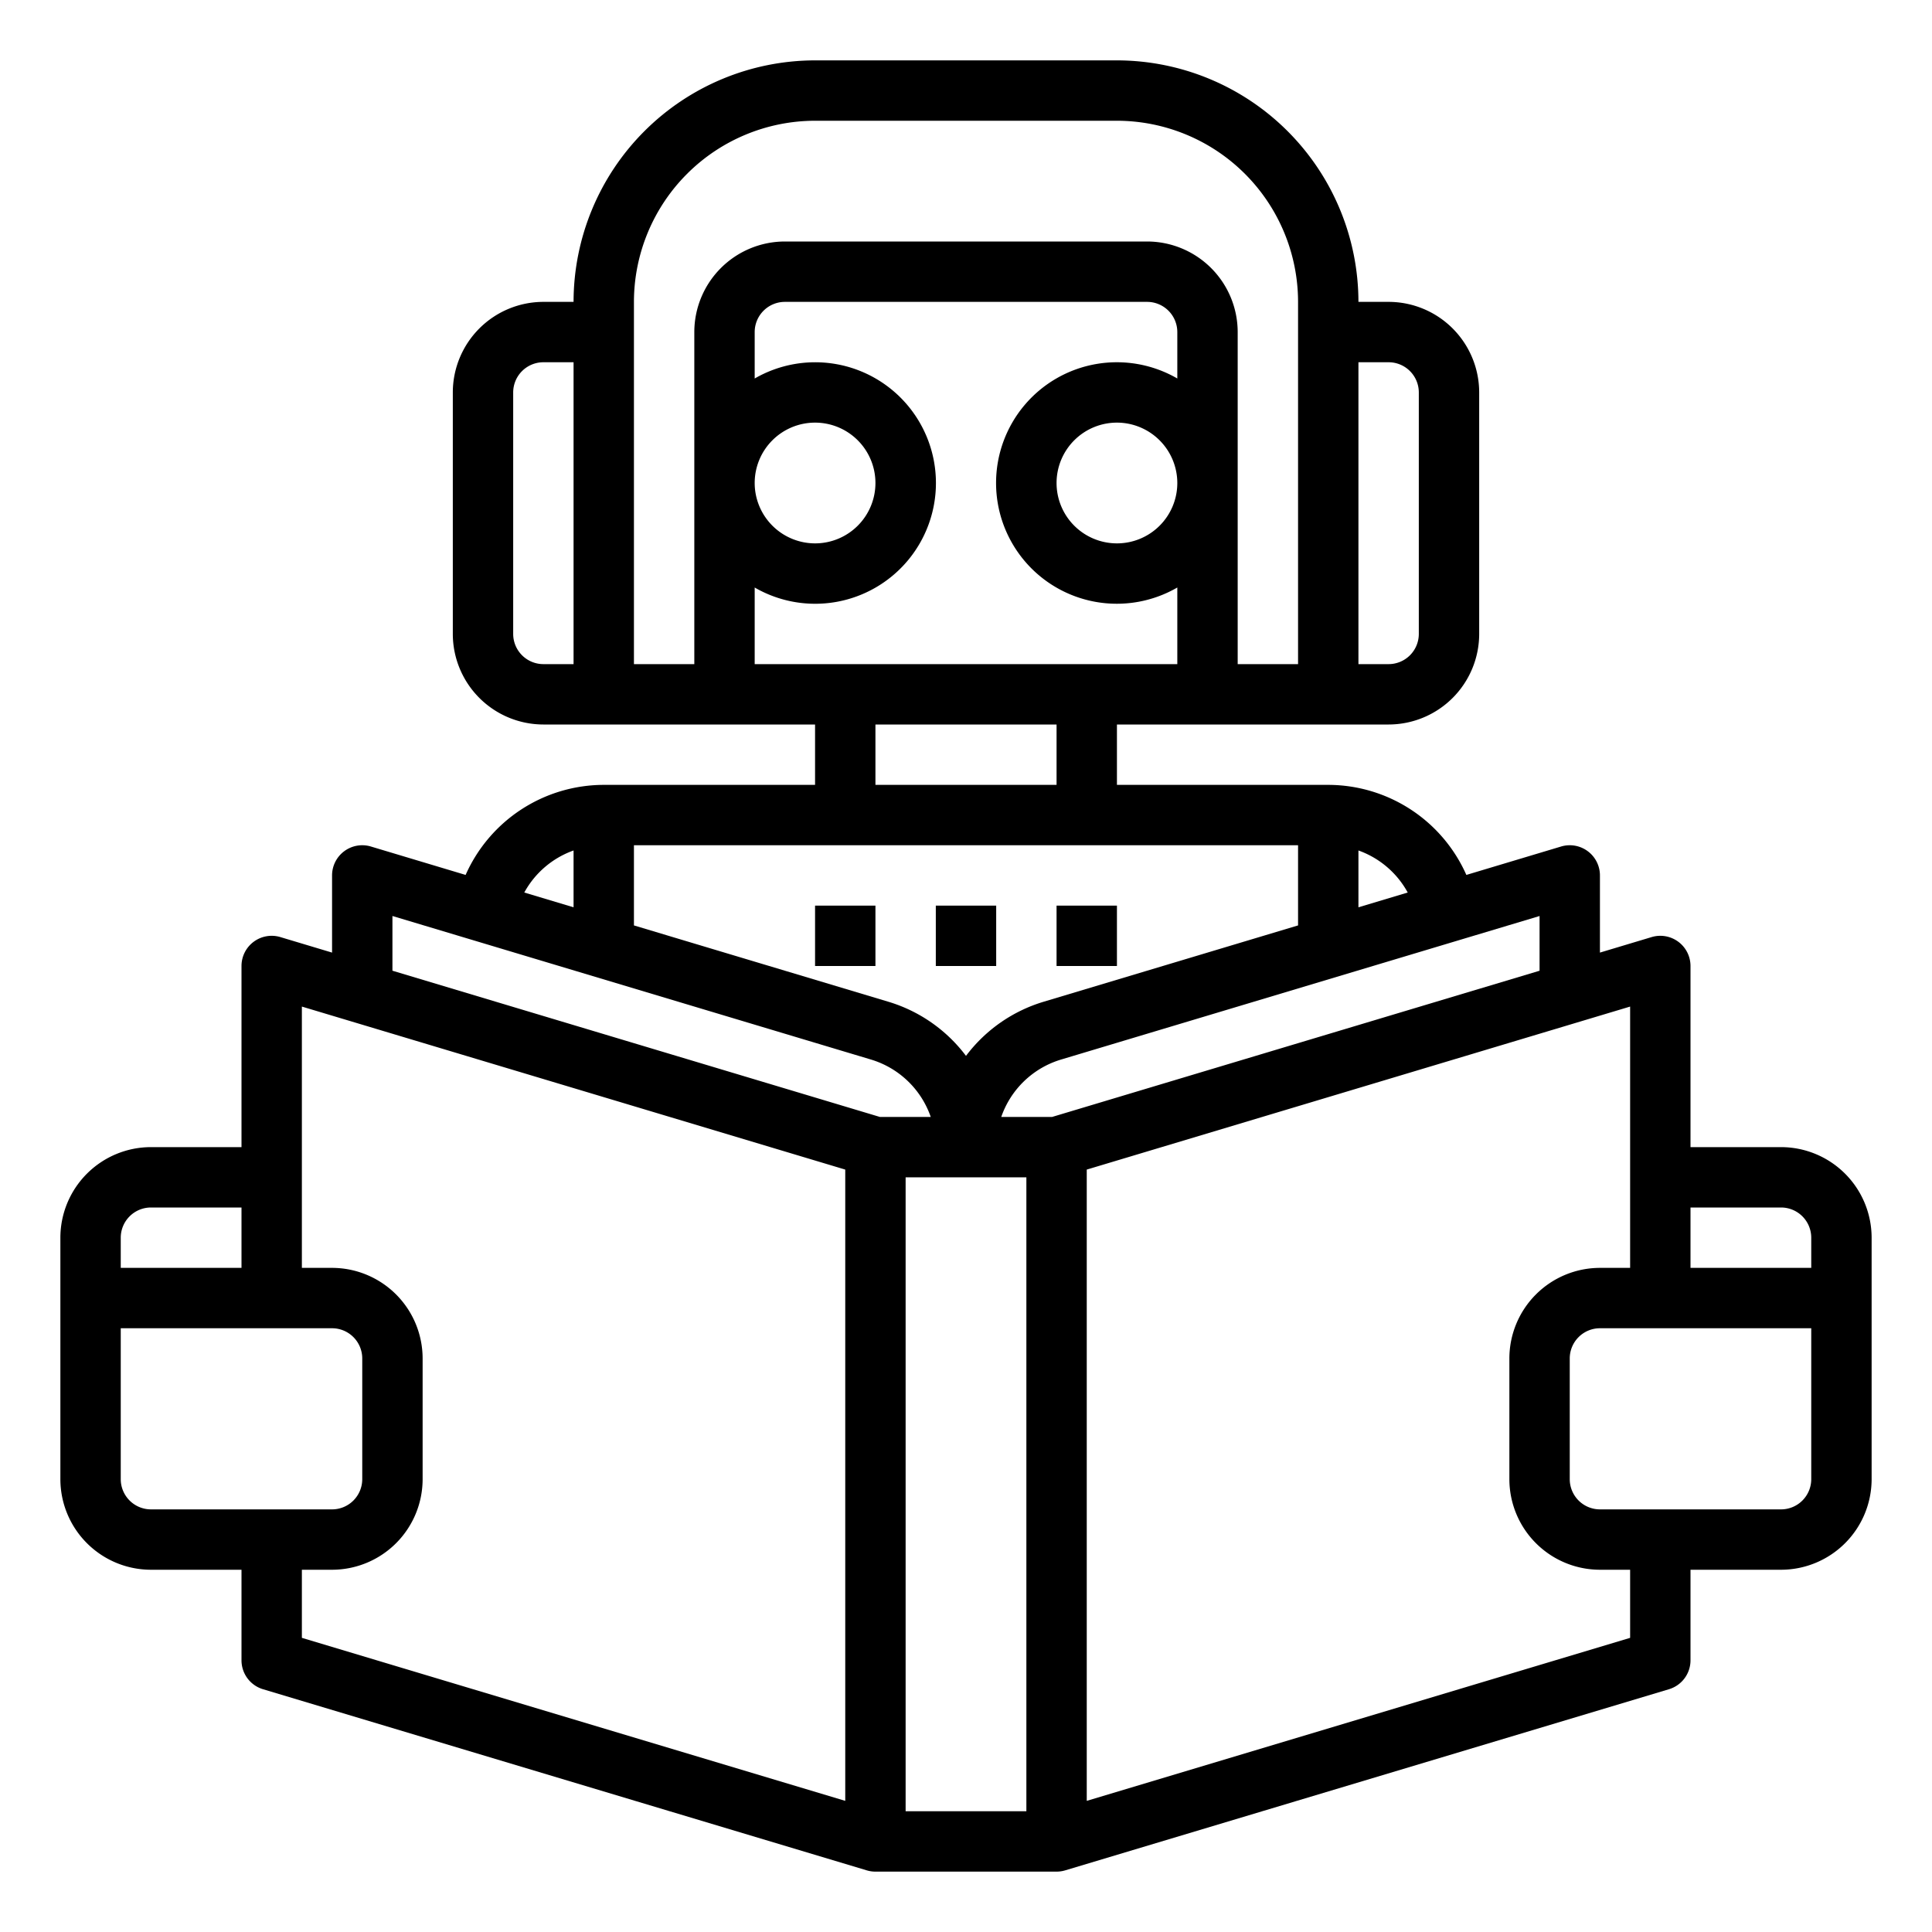 <?xml version="1.0"?>
<svg xmlns="http://www.w3.org/2000/svg" viewBox="0 0 512 512" width="512" height="512"><g id="Outline"><path d="M472,304H448V256a8,8,0,0,0-10.3-7.663l-13.7,4.11V232a8,8,0,0,0-10.3-7.663l-25.1,7.528A40.1,40.1,0,0,0,352,208H296V192h72a24.028,24.028,0,0,0,24-24V104a24.028,24.028,0,0,0-24-24h-8a64.072,64.072,0,0,0-64-64H216a64.072,64.072,0,0,0-64,64h-8a24.028,24.028,0,0,0-24,24v64a24.028,24.028,0,0,0,24,24h72v16H160a40.1,40.1,0,0,0-36.606,23.865L98.3,224.337A8,8,0,0,0,88,232v20.447l-13.7-4.11A8,8,0,0,0,64,256v48H40a24.028,24.028,0,0,0-24,24v64a24.028,24.028,0,0,0,24,24H64v24a8,8,0,0,0,5.7,7.663l159.9,47.971.047.014.051.015v0A8,8,0,0,0,232,496h48a8,8,0,0,0,2.3-.339v0l.051-.015.047-.014,159.9-47.971A8,8,0,0,0,448,440V416h24a24.028,24.028,0,0,0,24-24V328A24.028,24.028,0,0,0,472,304ZM152,176h-8a8.009,8.009,0,0,1-8-8V104a8.009,8.009,0,0,1,8-8h8Zm208,49.384a24.088,24.088,0,0,1,13.061,11.144L360,240.446ZM360,96h8a8.009,8.009,0,0,1,8,8v64a8.009,8.009,0,0,1-8,8h-8ZM184,88v88H168V80a48.055,48.055,0,0,1,48-48h80a48.055,48.055,0,0,1,48,48v96H328V88a24.028,24.028,0,0,0-24-24H208A24.028,24.028,0,0,0,184,88Zm16,88V155.7a32,32,0,1,0,0-55.39V88a8.009,8.009,0,0,1,8-8h96a8.009,8.009,0,0,1,8,8v12.305a32,32,0,1,0,0,55.39V176Zm0-48a16,16,0,1,1,16,16A16.019,16.019,0,0,1,200,128Zm112,0a16,16,0,1,1-16-16A16.019,16.019,0,0,1,312,128Zm-32,64v16H232V192ZM168,224H344v21.246l-67.312,20.192A40.2,40.2,0,0,0,256,279.819a40.2,40.2,0,0,0-20.691-14.382L168,245.246Zm-16,1.384v15.062l-13.061-3.918A24.088,24.088,0,0,1,152,225.384ZM32,328a8.009,8.009,0,0,1,8-8H64v16H32Zm8,72a8.009,8.009,0,0,1-8-8V352H88a8.009,8.009,0,0,1,8,8v32a8.009,8.009,0,0,1-8,8Zm184,77.247-144-43.2V416h8a24.028,24.028,0,0,0,24-24V360a24.028,24.028,0,0,0-24-24H80V266.752l144,43.2Zm-120-220v-14.5l126.708,38.01A24.107,24.107,0,0,1,246.657,296H233.176ZM272,480H240V312h32Zm6.824-184H265.343a24.1,24.1,0,0,1,15.946-15.237L408,242.752v14.5ZM432,434.048l-144,43.2V309.953l144-43.2V336h-8a24.028,24.028,0,0,0-24,24v32a24.028,24.028,0,0,0,24,24h8ZM480,392a8.009,8.009,0,0,1-8,8H424a8.009,8.009,0,0,1-8-8V360a8.009,8.009,0,0,1,8-8h56Zm0-56H448V320h24a8.009,8.009,0,0,1,8,8Z"/><rect x="248" y="240" width="16" height="16"/><rect x="216" y="240" width="16" height="16"/><rect x="280" y="240" width="16" height="16"/></g></svg>
